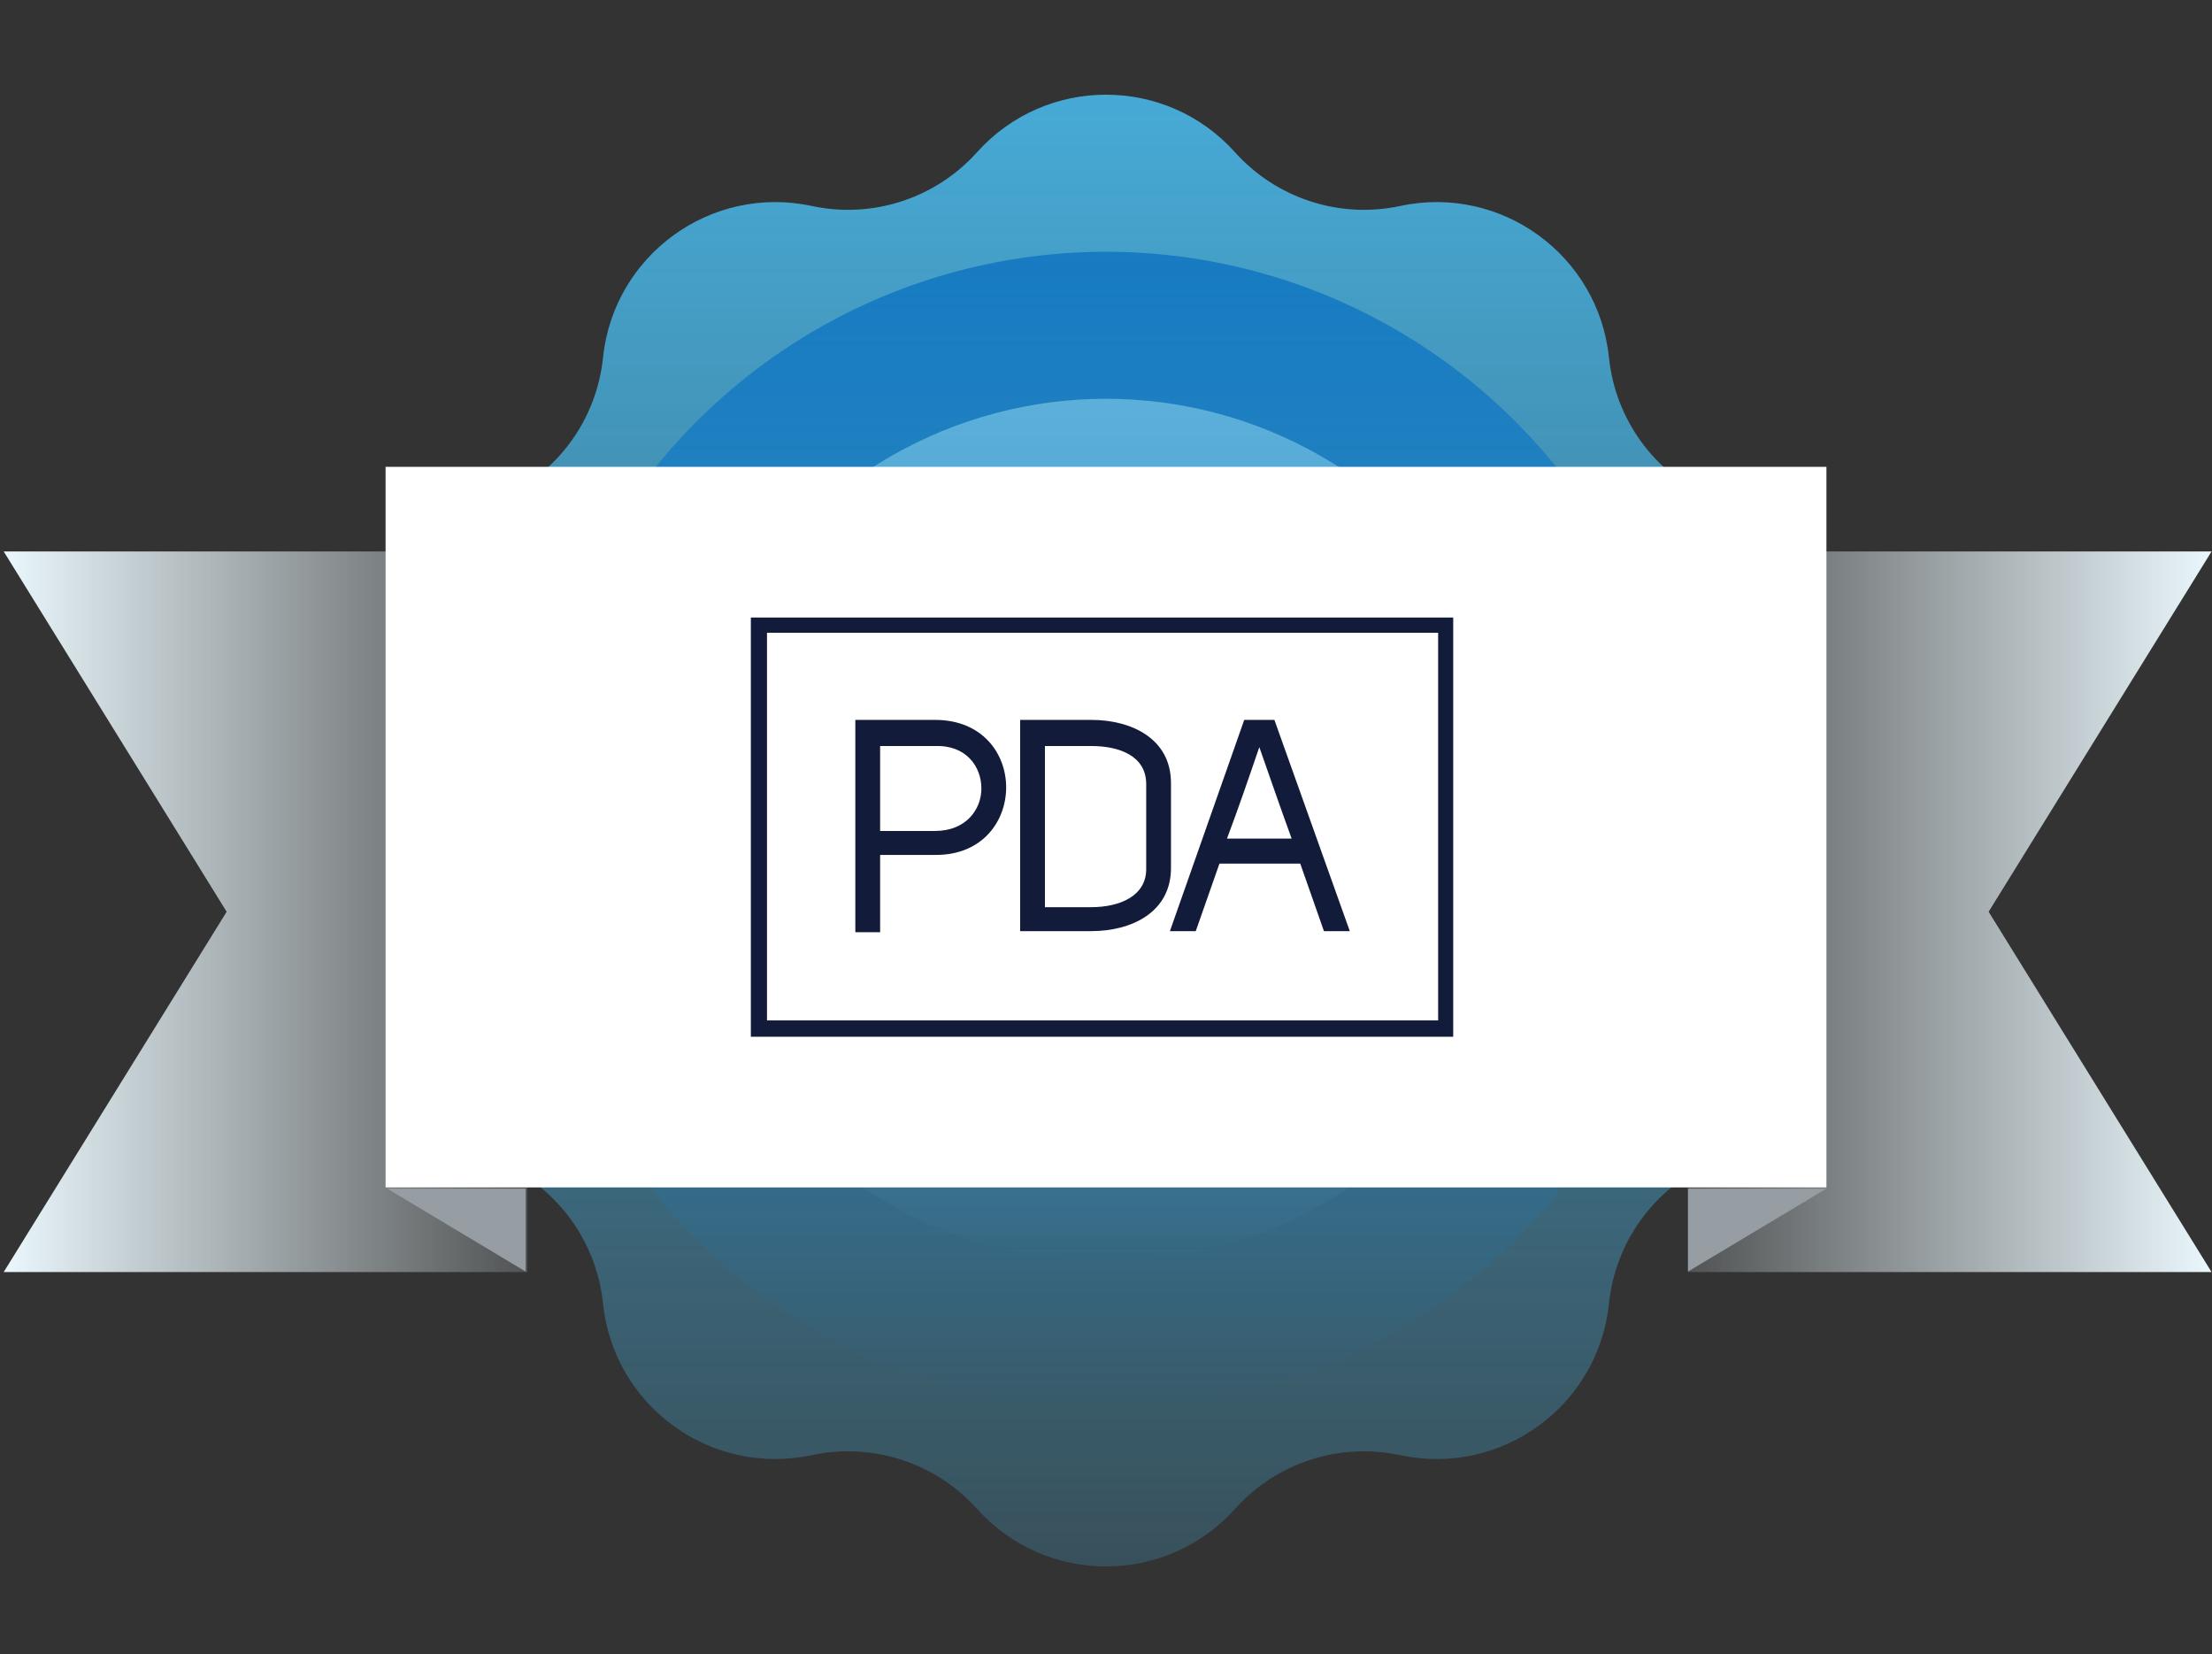 <svg width="218" height="163" viewBox="0 0 218 163" fill="none" xmlns="http://www.w3.org/2000/svg">
<rect x="0" y="0" width="218" height="163" fill="#333333" stroke="none"/>
<path d="M217.957 54.34H166.355V125.34H217.957L195.986 89.84L217.957 54.34Z" fill="url(#paint0_linear_525_561)"/>
<path d="M0.366 54.34H51.968V125.34H0.366L22.337 89.84L0.366 54.34Z" fill="url(#paint1_linear_525_561)"/>
<path d="M51.804 125.294L38.16 117.119H51.804V125.294Z" fill="#969DA3"/>
<path d="M166.356 125.294L180 117.119H166.356V125.294Z" fill="#969DA3"/>
<path d="M96.288 15.002C103.076 7.44 114.924 7.44 121.712 15.002C125.801 19.558 132.016 21.578 138.002 20.295C147.938 18.167 157.524 25.132 158.57 35.239C159.201 41.328 163.041 46.615 168.638 49.096C177.927 53.215 181.589 64.484 176.494 73.276C173.425 78.573 173.425 85.107 176.494 90.404C181.589 99.196 177.927 110.465 168.638 114.584C163.041 117.065 159.201 122.351 158.57 128.44C157.524 138.548 147.938 145.513 138.002 143.384C132.016 142.102 125.801 144.121 121.712 148.677C114.924 156.239 103.076 156.239 96.288 148.677C92.199 144.121 85.984 142.102 79.998 143.384C70.062 145.513 60.476 138.548 59.43 128.44C58.799 122.351 54.959 117.065 49.362 114.584C40.072 110.465 36.411 99.196 41.506 90.404C44.575 85.107 44.575 78.573 41.506 73.276C36.411 64.484 40.072 53.215 49.362 49.096C54.959 46.615 58.799 41.328 59.43 35.239C60.476 25.132 70.062 18.167 79.998 20.295C85.984 21.578 92.199 19.558 96.288 15.002Z" fill="url(#paint2_linear_525_561)"/>
<circle cx="109" cy="81.84" r="57.032" fill="url(#paint3_linear_525_561)"/>
<circle cx="109" cy="81.84" r="42.546" fill="url(#paint4_linear_525_561)"/>
<rect width="142" height="71" transform="translate(38 46)" fill="white"/>
<path d="M86.739 91.857H84.297V70.934H92.153C96.825 70.934 99.16 74.26 99.16 77.586C99.16 80.913 96.825 84.239 92.26 84.239H86.739V91.857ZM96.719 77.694C96.719 75.548 95.232 73.402 92.153 73.509H86.739V81.878H92.153C95.232 81.878 96.719 79.732 96.719 77.694Z" fill="#131B3B"/>
<path d="M100.54 91.857V70.934H107.547C111.476 70.934 115.404 72.758 115.404 77.157V85.526C115.404 89.925 111.476 91.749 107.547 91.749H100.54V91.857ZM107.547 89.389C110.308 89.389 112.962 88.316 112.962 85.634V77.264C112.962 74.475 110.308 73.509 107.547 73.509H102.982V89.389H107.547Z" fill="#131B3B"/>
<path d="M122.623 70.934H125.596L133.027 91.749H130.479L128.144 85.097H120.181C119.438 87.243 118.589 89.603 117.846 91.749H115.298L122.623 70.934ZM127.294 82.629C126.127 79.41 125.277 76.943 124.109 73.617C123.048 76.728 122.092 79.518 120.924 82.629H127.294Z" fill="#131B3B"/>
<path d="M141.733 100.547H75.591V62.35H141.733V100.547ZM143.326 60.848H73.999V102.156H143.219V60.848H143.326Z" fill="#131B3B"/>
<defs>
<linearGradient id="paint0_linear_525_561" x1="217.957" y1="88.386" x2="156.045" y2="88.386" gradientUnits="userSpaceOnUse">
<stop stop-color="#EAF7FC"/>
<stop offset="1" stop-color="#EAF7FC" stop-opacity="0"/>
</linearGradient>
<linearGradient id="paint1_linear_525_561" x1="0.366" y1="88.386" x2="62.278" y2="88.386" gradientUnits="userSpaceOnUse">
<stop stop-color="#EAF7FC"/>
<stop offset="1" stop-color="#EAF7FC" stop-opacity="0"/>
</linearGradient>
<linearGradient id="paint2_linear_525_561" x1="109" y1="5.762" x2="109" y2="202.071" gradientUnits="userSpaceOnUse">
<stop stop-color="#47ACD9"/>
<stop offset="1" stop-color="#47ACD9" stop-opacity="0"/>
</linearGradient>
<linearGradient id="paint3_linear_525_561" x1="109" y1="24.808" x2="109" y2="138.872" gradientUnits="userSpaceOnUse">
<stop stop-color="#177BC2"/>
<stop offset="1" stop-color="#177BC2" stop-opacity="0"/>
</linearGradient>
<linearGradient id="paint4_linear_525_561" x1="109" y1="9.143" x2="109" y2="124.386" gradientUnits="userSpaceOnUse">
<stop stop-color="#72C1E3"/>
<stop offset="1" stop-color="#72C1E3" stop-opacity="0"/>
</linearGradient>
</defs>
</svg>

